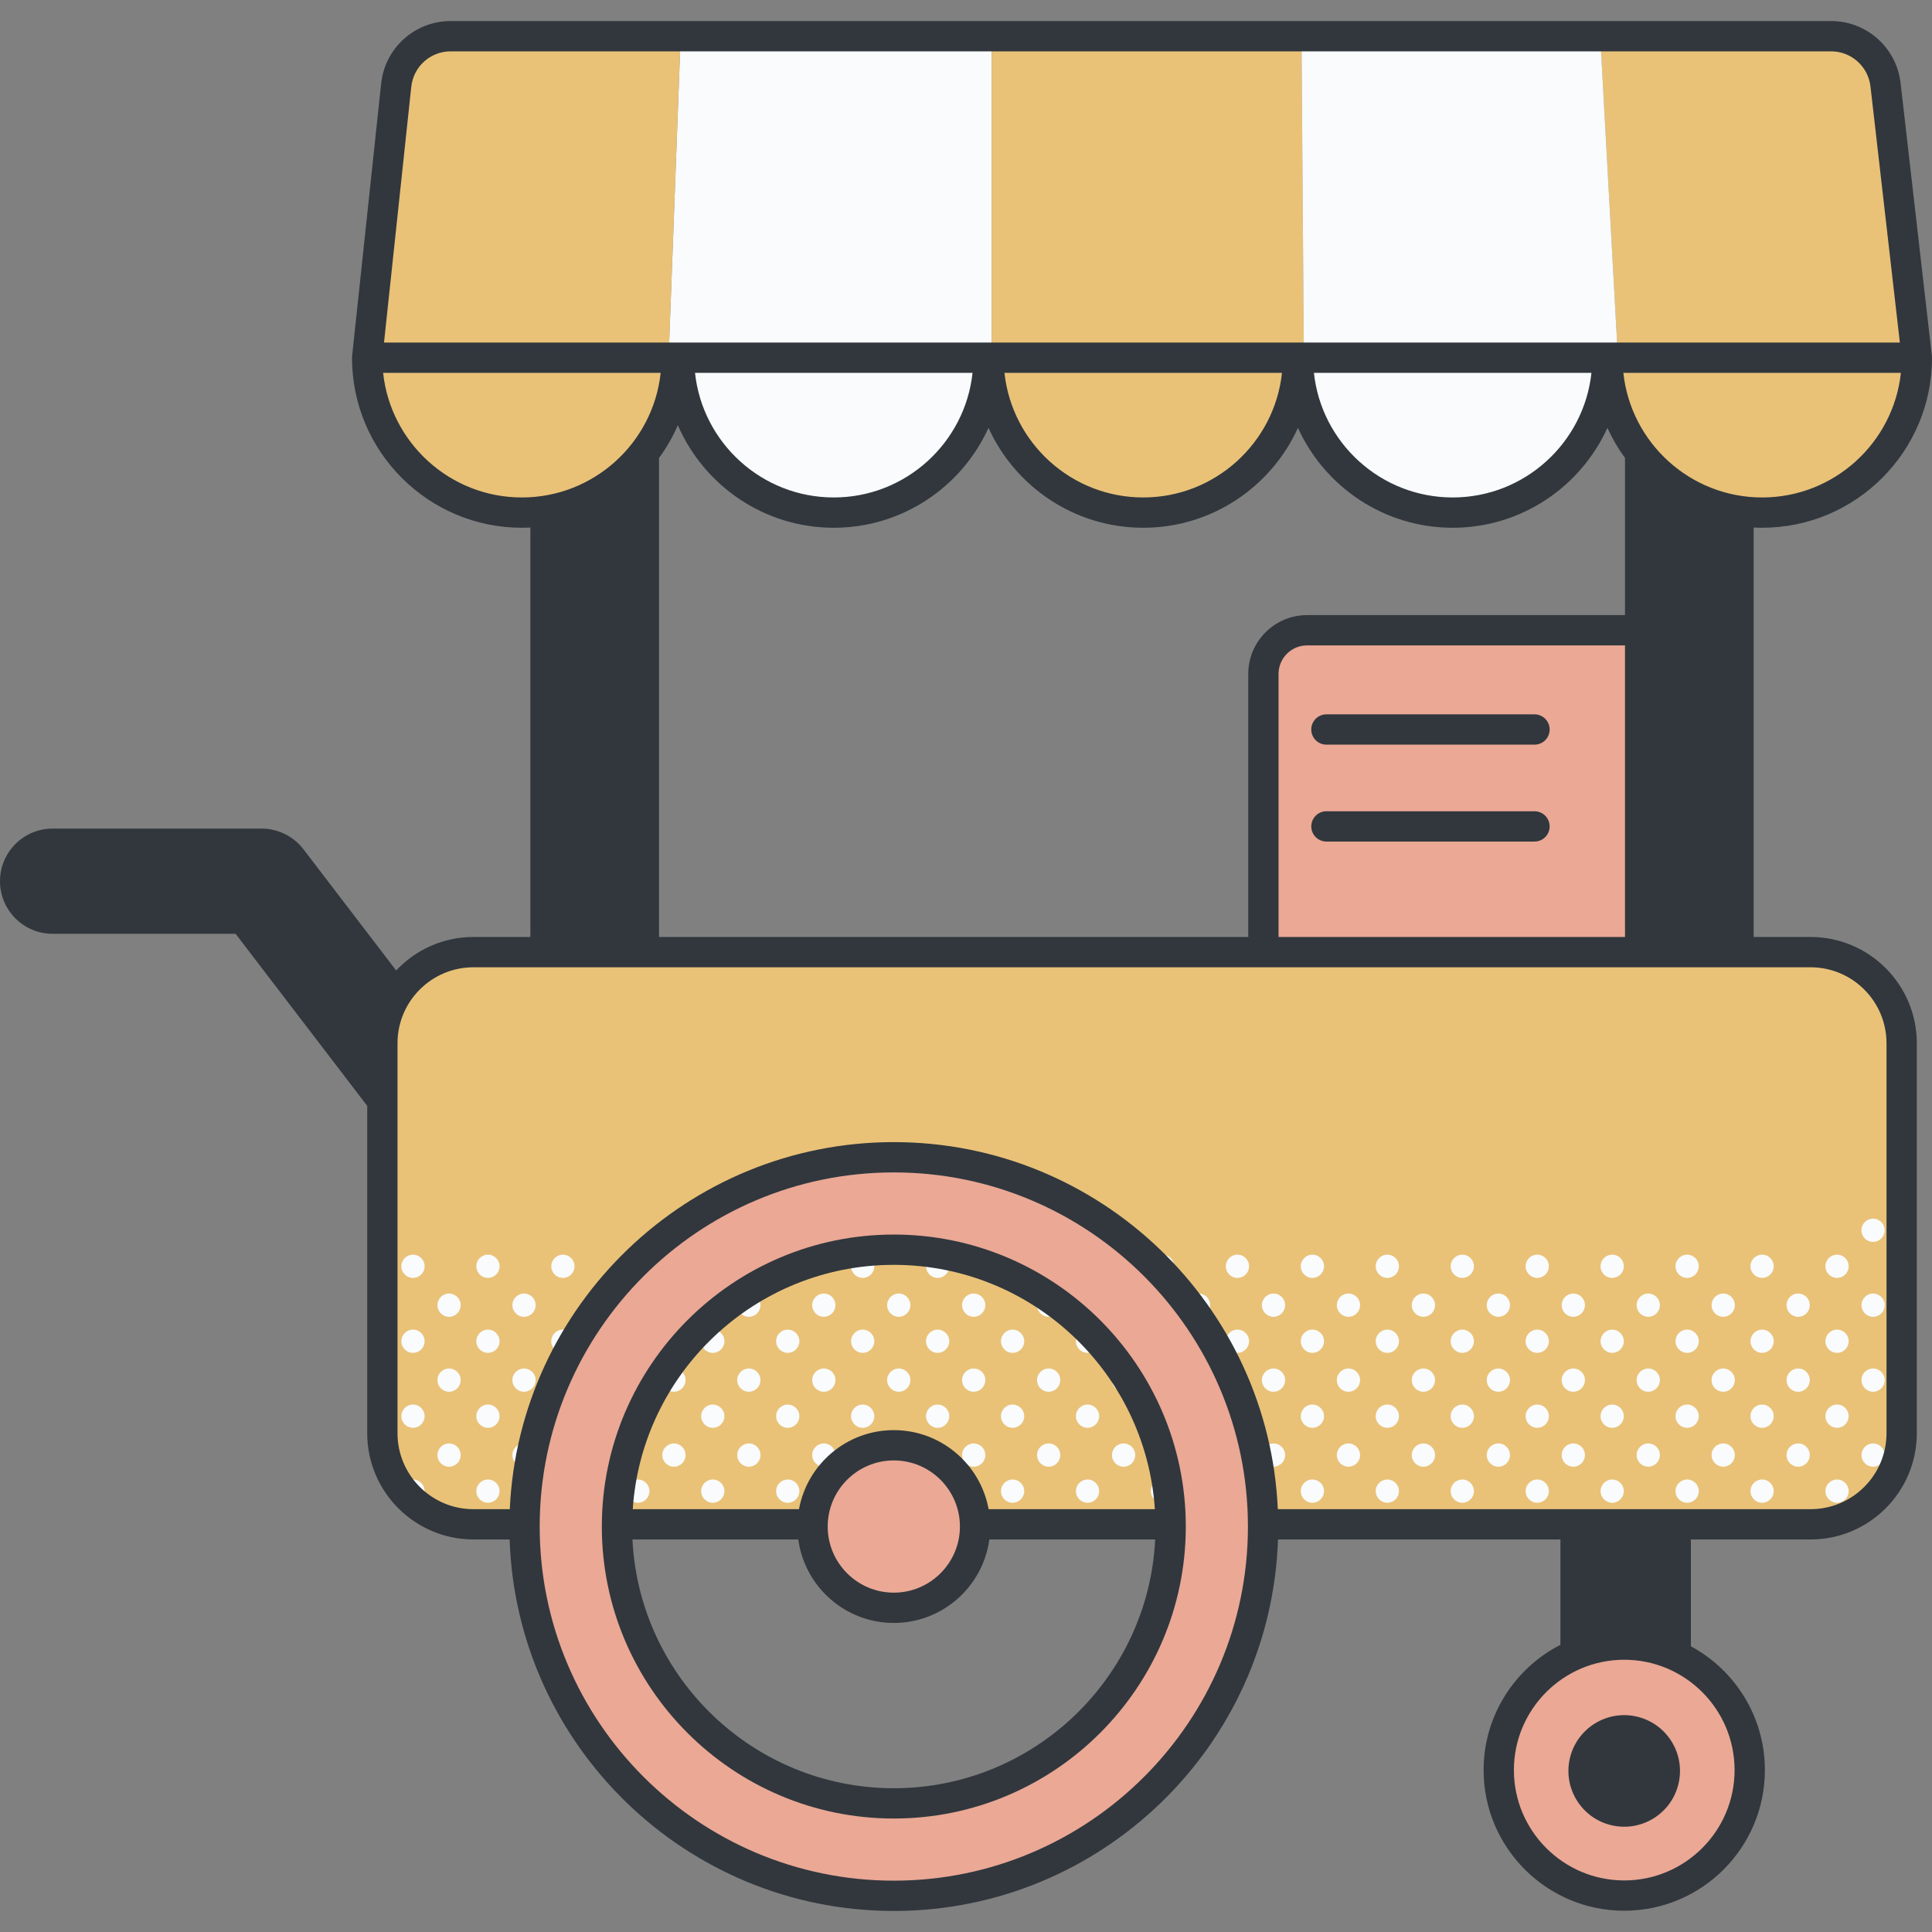 <svg id="Capa_1" enable-background="new 0 0 510.225 510.225" height="512" viewBox="0 0 510.225 510.225" width="512" xmlns="http://www.w3.org/2000/svg"><rect x="0" y="0" width="510.225" height="510.225" fill="#808080" stroke="none"/><g><path d="m432.807 260.007h-87.621c-6.368 0-11.529-5.162-11.529-11.529v-70.506c0-6.367 5.162-11.529 11.529-11.529h87.622c6.367 0 11.529 5.162 11.529 11.529v70.506c-.001 6.367-5.163 11.529-11.53 11.529z" fill="#eaa895"/><path d="m478.163 402.56h-353.133c-13.281 0-24.048-10.767-24.048-24.048v-103.014c0-13.281 10.767-24.048 24.048-24.048h353.133c13.281 0 24.048 10.767 24.048 24.048v103.014c0 13.282-10.767 24.048-24.048 24.048z" fill="#e9c278"/><g fill="#f9fbfc"><path d="m494.673 341.615c-1.696 0-3.07 1.375-3.07 3.07 0 1.696 1.375 3.07 3.07 3.07 1.696 0 3.07-1.375 3.07-3.07.001-1.695-1.374-3.07-3.07-3.07z"/><path d="m494.673 361.408c-1.696 0-3.07 1.375-3.07 3.07s1.375 3.07 3.07 3.07c1.696 0 3.07-1.375 3.07-3.07.001-1.695-1.374-3.07-3.07-3.07z"/><path d="m494.673 381.202c-1.696 0-3.07 1.375-3.07 3.07 0 1.696 1.375 3.07 3.07 3.07 1.696 0 3.07-1.375 3.07-3.07.001-1.695-1.374-3.07-3.07-3.07z"/><path d="m485.149 331.345c-1.696 0-3.07 1.375-3.07 3.07 0 1.696 1.375 3.07 3.07 3.07 1.696 0 3.07-1.375 3.07-3.07.001-1.695-1.374-3.07-3.07-3.07z"/><path d="m494.657 321.837c-1.696 0-3.07 1.374-3.07 3.07s1.375 3.07 3.07 3.07c1.696 0 3.07-1.375 3.07-3.07.001-1.695-1.374-3.07-3.07-3.07z"/><path d="m474.88 341.615c-1.696 0-3.07 1.375-3.07 3.07 0 1.696 1.374 3.07 3.07 3.07s3.07-1.375 3.07-3.07-1.374-3.07-3.07-3.07z"/><circle cx="485.149" cy="354.209" r="3.07"/><path d="m474.88 367.549c1.696 0 3.07-1.375 3.07-3.07 0-1.696-1.374-3.07-3.07-3.07s-3.07 1.375-3.07 3.07 1.374 3.07 3.07 3.07z"/><path d="m485.149 370.933c-1.696 0-3.07 1.375-3.07 3.07 0 1.696 1.375 3.07 3.07 3.07 1.696 0 3.07-1.375 3.07-3.07.001-1.696-1.374-3.07-3.07-3.07z"/><path d="m474.88 387.343c1.696 0 3.07-1.375 3.07-3.07s-1.374-3.07-3.07-3.07-3.07 1.375-3.07 3.07 1.374 3.07 3.07 3.07z"/><circle cx="485.149" cy="393.797" r="3.07"/><path d="m465.356 337.486c1.696 0 3.07-1.375 3.07-3.07s-1.375-3.07-3.07-3.07c-1.696 0-3.07 1.375-3.07 3.07-.001 1.695 1.374 3.07 3.07 3.07z"/><circle cx="455.086" cy="344.685" r="3.07"/><circle cx="465.356" cy="354.209" r="3.07"/><circle cx="455.086" cy="364.479" r="3.07"/><path d="m465.356 377.073c1.696 0 3.07-1.375 3.07-3.07s-1.375-3.07-3.07-3.07c-1.696 0-3.07 1.375-3.07 3.07-.001 1.695 1.374 3.07 3.07 3.07z"/><circle cx="455.086" cy="384.272" r="3.07"/><circle cx="465.356" cy="393.797" r="3.07"/><path d="m445.562 337.486c1.696 0 3.07-1.375 3.07-3.07s-1.375-3.07-3.07-3.07-3.07 1.375-3.07 3.07 1.374 3.07 3.07 3.07z"/><circle cx="435.292" cy="344.685" r="3.07"/><circle cx="445.562" cy="354.209" r="3.07"/><circle cx="435.292" cy="364.479" r="3.07"/><path d="m445.562 377.073c1.696 0 3.07-1.375 3.07-3.07s-1.375-3.07-3.07-3.07-3.07 1.375-3.07 3.07 1.374 3.07 3.07 3.07z"/><circle cx="435.292" cy="384.272" r="3.07"/><circle cx="445.562" cy="393.797" r="3.07"/><path d="m425.768 337.486c1.696 0 3.07-1.375 3.07-3.07s-1.374-3.07-3.07-3.07c-1.695 0-3.07 1.375-3.07 3.07s1.375 3.07 3.07 3.07z"/><path d="m415.499 347.755c1.696 0 3.07-1.375 3.07-3.07s-1.375-3.07-3.07-3.07c-1.696 0-3.07 1.375-3.07 3.07 0 1.696 1.374 3.07 3.07 3.07z"/><path d="m425.768 357.28c1.696 0 3.07-1.375 3.07-3.07s-1.374-3.07-3.07-3.07c-1.695 0-3.07 1.375-3.07 3.07s1.375 3.07 3.07 3.07z"/><path d="m415.499 367.549c1.696 0 3.07-1.375 3.07-3.07 0-1.696-1.375-3.07-3.07-3.07-1.696 0-3.07 1.375-3.07 3.07s1.374 3.07 3.07 3.07z"/><path d="m425.768 377.073c1.696 0 3.07-1.375 3.07-3.07s-1.374-3.07-3.07-3.07c-1.695 0-3.07 1.375-3.07 3.07s1.375 3.07 3.07 3.07z"/><path d="m415.499 387.343c1.696 0 3.07-1.375 3.07-3.07s-1.375-3.07-3.07-3.07c-1.696 0-3.07 1.375-3.07 3.07s1.374 3.07 3.07 3.07z"/><path d="m425.768 396.867c1.696 0 3.07-1.375 3.07-3.07s-1.374-3.07-3.07-3.07c-1.695 0-3.07 1.375-3.07 3.07s1.375 3.07 3.07 3.07z"/><path d="m405.975 337.486c1.696 0 3.07-1.375 3.07-3.07s-1.375-3.07-3.07-3.07c-1.696 0-3.07 1.375-3.07 3.07-.001 1.695 1.374 3.07 3.07 3.07z"/><path d="m395.705 347.755c1.696 0 3.07-1.375 3.07-3.07s-1.375-3.07-3.07-3.07c-1.696 0-3.07 1.375-3.07 3.07 0 1.696 1.374 3.07 3.07 3.07z"/><circle cx="405.975" cy="354.209" r="3.07"/><path d="m395.705 367.549c1.696 0 3.07-1.375 3.07-3.07 0-1.696-1.375-3.07-3.07-3.07-1.696 0-3.07 1.375-3.07 3.07s1.374 3.07 3.07 3.07z"/><path d="m405.975 377.073c1.696 0 3.07-1.375 3.07-3.07s-1.375-3.07-3.07-3.07c-1.696 0-3.07 1.375-3.07 3.07-.001 1.695 1.374 3.07 3.07 3.07z"/><path d="m395.705 387.343c1.696 0 3.07-1.375 3.07-3.07s-1.375-3.07-3.07-3.07c-1.696 0-3.07 1.375-3.07 3.07s1.374 3.07 3.07 3.07z"/><circle cx="405.975" cy="393.797" r="3.07"/><path d="m386.181 337.486c1.696 0 3.07-1.375 3.07-3.07s-1.375-3.07-3.07-3.07-3.07 1.375-3.07 3.07 1.374 3.07 3.07 3.07z"/><path d="m375.911 347.755c1.696 0 3.07-1.375 3.07-3.07s-1.375-3.07-3.07-3.07c-1.696 0-3.07 1.375-3.07 3.07 0 1.696 1.375 3.07 3.07 3.07z"/><circle cx="386.181" cy="354.209" r="3.07"/><path d="m375.911 367.549c1.696 0 3.07-1.375 3.07-3.07 0-1.696-1.375-3.07-3.07-3.07-1.696 0-3.07 1.375-3.07 3.07s1.375 3.07 3.07 3.07z"/><path d="m386.181 377.073c1.696 0 3.07-1.375 3.07-3.07s-1.375-3.07-3.07-3.07-3.07 1.375-3.07 3.07 1.374 3.07 3.07 3.07z"/><path d="m375.911 387.343c1.696 0 3.07-1.375 3.07-3.07s-1.375-3.07-3.07-3.07c-1.696 0-3.07 1.375-3.07 3.07s1.375 3.07 3.07 3.07z"/><circle cx="386.181" cy="393.797" r="3.07"/><path d="m366.387 337.486c1.696 0 3.07-1.375 3.07-3.07s-1.375-3.07-3.07-3.07-3.07 1.375-3.07 3.07 1.374 3.07 3.07 3.07z"/><circle cx="356.118" cy="344.685" r="3.07"/><path d="m366.387 357.28c1.696 0 3.07-1.375 3.07-3.07s-1.375-3.07-3.07-3.07-3.07 1.375-3.07 3.07 1.374 3.07 3.07 3.07z"/><circle cx="356.118" cy="364.479" r="3.07"/><path d="m366.387 377.073c1.696 0 3.07-1.375 3.07-3.07s-1.375-3.07-3.07-3.07-3.07 1.375-3.07 3.07 1.374 3.07 3.07 3.07z"/><circle cx="356.118" cy="384.272" r="3.07"/><path d="m366.387 396.867c1.696 0 3.07-1.375 3.07-3.07s-1.375-3.07-3.07-3.07-3.07 1.375-3.07 3.07 1.374 3.07 3.07 3.07z"/><path d="m346.594 337.486c1.696 0 3.07-1.375 3.07-3.07s-1.375-3.07-3.07-3.07c-1.696 0-3.07 1.375-3.07 3.07-.001 1.695 1.374 3.07 3.07 3.07z"/><circle cx="336.324" cy="344.685" r="3.07"/><path d="m346.594 357.28c1.696 0 3.07-1.375 3.07-3.07s-1.375-3.07-3.07-3.07c-1.696 0-3.07 1.375-3.07 3.07s1.374 3.07 3.07 3.07z"/><circle cx="336.324" cy="364.479" r="3.07"/><path d="m346.594 377.073c1.696 0 3.07-1.375 3.07-3.07s-1.375-3.07-3.07-3.07c-1.696 0-3.07 1.375-3.07 3.07-.001 1.695 1.374 3.07 3.07 3.07z"/><circle cx="336.324" cy="384.272" r="3.07"/><path d="m346.594 396.867c1.696 0 3.07-1.375 3.07-3.07s-1.375-3.07-3.07-3.07c-1.696 0-3.07 1.375-3.07 3.07s1.374 3.07 3.07 3.07z"/><path d="m326.8 337.486c1.696 0 3.07-1.375 3.07-3.07s-1.375-3.07-3.07-3.07c-1.696 0-3.07 1.375-3.07 3.07s1.374 3.07 3.07 3.07z"/><circle cx="316.53" cy="344.685" r="3.07"/><path d="m326.8 357.28c1.696 0 3.07-1.375 3.07-3.07s-1.375-3.07-3.07-3.07c-1.696 0-3.07 1.375-3.07 3.07s1.374 3.07 3.07 3.07z"/><path d="m307.006 337.486c1.696 0 3.07-1.375 3.07-3.07s-1.375-3.07-3.07-3.07c-1.696 0-3.07 1.375-3.07 3.07s1.375 3.07 3.07 3.07z"/><path d="m296.737 367.549c1.696 0 3.07-1.375 3.07-3.07 0-1.696-1.375-3.07-3.07-3.07-1.696 0-3.07 1.375-3.07 3.07-.001 1.695 1.374 3.07 3.07 3.07z"/><path d="m307.006 377.073c1.696 0 3.07-1.375 3.07-3.07s-1.375-3.07-3.07-3.07c-1.696 0-3.07 1.375-3.07 3.07s1.375 3.07 3.07 3.07z"/><path d="m296.737 387.343c1.696 0 3.07-1.375 3.07-3.07s-1.375-3.07-3.07-3.07c-1.696 0-3.07 1.375-3.07 3.07-.001 1.695 1.374 3.07 3.07 3.07z"/><path d="m307.006 396.867c1.696 0 3.07-1.375 3.07-3.07s-1.375-3.07-3.07-3.07c-1.696 0-3.07 1.375-3.07 3.07s1.375 3.07 3.07 3.07z"/><path d="m276.943 347.755c1.696 0 3.07-1.375 3.07-3.07s-1.374-3.07-3.07-3.07-3.07 1.375-3.07 3.07c0 1.696 1.374 3.07 3.07 3.07z"/><path d="m287.212 357.28c1.696 0 3.07-1.375 3.07-3.07s-1.375-3.07-3.07-3.07c-1.696 0-3.07 1.375-3.07 3.07s1.375 3.07 3.07 3.07z"/><path d="m276.943 367.549c1.696 0 3.07-1.375 3.07-3.07 0-1.696-1.374-3.07-3.07-3.07s-3.07 1.375-3.07 3.07 1.374 3.07 3.07 3.07z"/><path d="m287.212 377.073c1.696 0 3.07-1.375 3.07-3.07s-1.375-3.07-3.07-3.07c-1.696 0-3.07 1.375-3.07 3.07s1.375 3.07 3.07 3.07z"/><path d="m276.943 387.343c1.696 0 3.07-1.375 3.07-3.07s-1.374-3.07-3.07-3.07-3.07 1.375-3.07 3.07 1.374 3.07 3.07 3.07z"/><path d="m287.212 396.867c1.696 0 3.07-1.375 3.07-3.07s-1.375-3.07-3.07-3.07c-1.696 0-3.07 1.375-3.07 3.07s1.375 3.07 3.07 3.07z"/><path d="m267.419 337.486c1.696 0 3.07-1.375 3.07-3.07s-1.375-3.07-3.07-3.07c-1.696 0-3.07 1.375-3.07 3.07-.001 1.695 1.374 3.07 3.07 3.07z"/><path d="m257.149 347.755c1.696 0 3.07-1.375 3.07-3.07s-1.374-3.07-3.07-3.07-3.07 1.375-3.07 3.07c0 1.696 1.375 3.07 3.07 3.07z"/><path d="m267.419 357.28c1.696 0 3.07-1.375 3.07-3.07s-1.375-3.07-3.07-3.07c-1.696 0-3.07 1.375-3.07 3.07s1.374 3.07 3.07 3.07z"/><path d="m257.149 367.549c1.696 0 3.07-1.375 3.07-3.07 0-1.696-1.374-3.07-3.07-3.07s-3.07 1.375-3.07 3.07 1.375 3.07 3.07 3.07z"/><path d="m267.419 377.073c1.696 0 3.07-1.375 3.07-3.07s-1.375-3.07-3.07-3.07c-1.696 0-3.07 1.375-3.07 3.07-.001 1.695 1.374 3.07 3.07 3.07z"/><path d="m257.149 387.343c1.696 0 3.07-1.375 3.07-3.07s-1.374-3.07-3.07-3.07-3.07 1.375-3.07 3.07 1.375 3.07 3.07 3.07z"/><path d="m267.419 396.867c1.696 0 3.07-1.375 3.07-3.07s-1.375-3.07-3.07-3.07c-1.696 0-3.07 1.375-3.07 3.07s1.374 3.07 3.07 3.07z"/><path d="m247.625 337.486c1.696 0 3.07-1.375 3.07-3.07s-1.375-3.07-3.07-3.07c-1.696 0-3.07 1.375-3.07 3.07s1.374 3.07 3.07 3.07z"/><path d="m237.356 347.755c1.696 0 3.07-1.375 3.07-3.07s-1.375-3.07-3.07-3.07c-1.696 0-3.07 1.375-3.07 3.07-.001 1.696 1.374 3.07 3.07 3.07z"/><circle cx="247.625" cy="354.209" r="3.07"/><path d="m237.356 367.549c1.696 0 3.07-1.375 3.07-3.07 0-1.696-1.375-3.07-3.07-3.07-1.696 0-3.07 1.375-3.07 3.07-.001 1.695 1.374 3.07 3.07 3.07z"/><path d="m247.625 377.073c1.696 0 3.07-1.375 3.07-3.07s-1.375-3.07-3.07-3.07c-1.696 0-3.07 1.375-3.07 3.07s1.374 3.07 3.07 3.07z"/><path d="m227.831 337.486c1.696 0 3.07-1.375 3.07-3.07s-1.375-3.07-3.07-3.07-3.07 1.375-3.07 3.07 1.375 3.07 3.07 3.07z"/><path d="m217.562 347.755c1.696 0 3.07-1.375 3.07-3.07s-1.375-3.07-3.07-3.07c-1.696 0-3.07 1.375-3.07 3.07 0 1.696 1.374 3.07 3.07 3.07z"/><circle cx="227.831" cy="354.209" r="3.07"/><path d="m217.562 367.549c1.696 0 3.07-1.375 3.07-3.07 0-1.696-1.375-3.07-3.07-3.07-1.696 0-3.07 1.375-3.07 3.07s1.374 3.07 3.07 3.07z"/><path d="m227.831 377.073c1.696 0 3.07-1.375 3.07-3.07s-1.375-3.07-3.07-3.07-3.07 1.375-3.07 3.07 1.375 3.07 3.07 3.07z"/><path d="m217.562 387.343c1.696 0 3.07-1.375 3.07-3.07s-1.375-3.07-3.07-3.07c-1.696 0-3.07 1.375-3.07 3.07s1.374 3.07 3.07 3.07z"/><path d="m197.768 347.755c1.696 0 3.07-1.375 3.07-3.07s-1.375-3.07-3.07-3.07c-1.696 0-3.07 1.375-3.07 3.07 0 1.696 1.375 3.07 3.07 3.07z"/><circle cx="208.038" cy="354.209" r="3.07"/><path d="m197.768 367.549c1.696 0 3.07-1.375 3.07-3.07 0-1.696-1.375-3.07-3.07-3.07-1.696 0-3.07 1.375-3.07 3.07s1.375 3.07 3.07 3.07z"/><path d="m208.038 377.073c1.696 0 3.07-1.375 3.07-3.07s-1.375-3.07-3.07-3.07c-1.696 0-3.07 1.375-3.07 3.07-.001 1.695 1.374 3.07 3.07 3.07z"/><path d="m197.768 387.343c1.696 0 3.07-1.375 3.07-3.07s-1.375-3.07-3.07-3.07c-1.696 0-3.07 1.375-3.07 3.07s1.375 3.07 3.07 3.07z"/><circle cx="208.038" cy="393.797" r="3.07"/><path d="m188.244 357.28c1.696 0 3.07-1.375 3.07-3.07s-1.375-3.07-3.07-3.07c-1.696 0-3.07 1.375-3.07 3.07s1.374 3.07 3.07 3.07z"/><path d="m177.975 367.549c1.696 0 3.07-1.375 3.07-3.07 0-1.696-1.375-3.07-3.07-3.07-1.696 0-3.07 1.375-3.07 3.07-.001 1.695 1.374 3.07 3.07 3.07z"/><path d="m188.244 377.073c1.696 0 3.07-1.375 3.07-3.07s-1.375-3.07-3.07-3.07c-1.696 0-3.07 1.375-3.07 3.07s1.374 3.07 3.07 3.07z"/><path d="m177.975 387.343c1.696 0 3.07-1.375 3.07-3.07s-1.375-3.07-3.07-3.07c-1.696 0-3.07 1.375-3.07 3.07-.001 1.695 1.374 3.07 3.07 3.07z"/><path d="m188.244 396.867c1.696 0 3.07-1.375 3.07-3.07s-1.375-3.07-3.07-3.07c-1.696 0-3.07 1.375-3.07 3.07s1.374 3.07 3.07 3.07z"/><path d="m168.45 396.867c1.696 0 3.07-1.375 3.07-3.07s-1.375-3.07-3.07-3.07c-1.696 0-3.07 1.375-3.07 3.07s1.375 3.07 3.07 3.07z"/><path d="m148.657 337.486c1.696 0 3.07-1.375 3.07-3.07s-1.375-3.07-3.07-3.07c-1.696 0-3.07 1.375-3.07 3.07-.001 1.695 1.374 3.07 3.07 3.07z"/><path d="m138.387 347.755c1.696 0 3.07-1.375 3.07-3.07s-1.374-3.07-3.07-3.07-3.07 1.375-3.07 3.07c0 1.696 1.375 3.07 3.07 3.07z"/><circle cx="148.657" cy="354.209" r="3.07"/><path d="m138.387 367.549c1.696 0 3.07-1.375 3.07-3.07 0-1.696-1.374-3.07-3.07-3.07s-3.07 1.375-3.07 3.07 1.375 3.07 3.07 3.07z"/><path d="m138.387 387.343c1.696 0 3.07-1.375 3.07-3.07s-1.374-3.07-3.07-3.07-3.07 1.375-3.07 3.07 1.375 3.07 3.07 3.07z"/><path d="m128.863 337.486c1.696 0 3.07-1.375 3.07-3.07s-1.375-3.07-3.07-3.07c-1.696 0-3.07 1.375-3.07 3.07s1.374 3.07 3.07 3.07z"/><path d="m118.593 341.615c-1.696 0-3.07 1.375-3.07 3.07 0 1.696 1.375 3.07 3.07 3.07 1.696 0 3.07-1.375 3.07-3.07.001-1.695-1.374-3.07-3.07-3.07z"/><circle cx="128.863" cy="354.209" r="3.07"/><path d="m118.593 367.549c1.696 0 3.07-1.375 3.07-3.07 0-1.696-1.375-3.07-3.07-3.07-1.696 0-3.07 1.375-3.07 3.07s1.375 3.07 3.07 3.07z"/><path d="m128.863 377.073c1.696 0 3.07-1.375 3.07-3.07s-1.375-3.07-3.07-3.07c-1.696 0-3.07 1.375-3.07 3.07s1.374 3.07 3.07 3.07z"/><path d="m118.593 387.343c1.696 0 3.07-1.375 3.07-3.07s-1.375-3.07-3.07-3.07c-1.696 0-3.07 1.375-3.07 3.07s1.375 3.07 3.07 3.07z"/><circle cx="128.863" cy="393.797" r="3.07"/><path d="m109.069 331.345c-1.696 0-3.07 1.375-3.07 3.07 0 1.696 1.375 3.07 3.07 3.07s3.07-1.375 3.07-3.07c.001-1.695-1.374-3.07-3.07-3.07z"/><circle cx="109.069" cy="354.209" r="3.07"/><path d="m109.069 370.933c-1.696 0-3.07 1.375-3.07 3.07 0 1.696 1.375 3.07 3.07 3.07s3.07-1.375 3.07-3.07c.001-1.696-1.374-3.07-3.07-3.07z"/><path d="m109.315 396.842c1.578-.127 2.824-1.434 2.824-3.045 0-1.696-1.375-3.07-3.07-3.07-1.565 0-2.843 1.176-3.032 2.69.977 1.248 2.075 2.395 3.278 3.425z"/></g><g fill="#eaa895"><path d="m236.048 305.623c-53.86 0-97.522 43.662-97.522 97.522s43.662 97.522 97.522 97.522 97.522-43.662 97.522-97.522-43.662-97.522-97.522-97.522zm0 170.633c-40.378 0-73.11-32.733-73.11-73.111s32.733-73.11 73.11-73.11 73.111 32.732 73.111 73.11c-.001 40.378-32.733 73.111-73.111 73.111z"/><circle cx="236.048" cy="403.145" r="21.46"/><ellipse cx="428.949" cy="467.467" rx="33.141" ry="33.141" transform="matrix(.23 -.973 .973 .23 -124.565 777.539)"/></g><ellipse cx="428.949" cy="467.467" fill="#31373d" rx="14.734" ry="14.734" transform="matrix(.23 -.973 .973 .23 -124.565 777.539)"/><path d="m178.691 94.515c0 22.567-18.294 40.862-40.862 40.862-22.567 0-40.862-18.294-40.862-40.862" fill="#e9c278"/><path d="m261.056 94.515c0 22.567-18.294 40.862-40.861 40.862s-40.862-18.294-40.862-40.862" fill="#f9fbfc"/><path d="m342.779 94.515c0 22.567-18.294 40.862-40.862 40.862-22.567 0-40.862-18.294-40.862-40.862" fill="#e9c278"/><path d="m424.502 94.515c0 22.567-18.294 40.862-40.862 40.862-22.567 0-40.862-18.294-40.862-40.862" fill="#f9fbfc"/><path d="m506.225 94.515c0 22.567-18.294 40.862-40.862 40.862-22.567 0-40.861-18.294-40.861-40.862" fill="#e9c278"/><path d="m179.758 9.557-3.184 84.914h85.316v-84.914z" fill="#f9fbfc"/><path d="m261.89 9.557v84.914h82.447l-.624-84.914z" fill="#e9c278"/><path d="m484.806 9.557h-62.202l4.68 84.914h78.941l-8.413-73.315c-.758-6.609-6.353-11.599-13.006-11.599z" fill="#e9c278"/><path d="m343.713 9.557.624 84.914h82.948l-4.681-84.914z" fill="#f9fbfc"/><path d="m104.699 21.908-7.732 72.563h79.607l3.184-84.914h-61.322c-7.063 0-12.988 5.328-13.737 12.351z" fill="#e9c278"/><g fill="#31373d"><path d="m478.163 247.449h-15.039v-108.135c.743.037 1.488.062 2.24.062 24.737 0 44.861-20.125 44.861-44.861 0-.081-.019-.155-.024-.235-.004-.088.008-.176-.002-.265l-8.272-72.091c-1.071-9.33-8.96-16.366-18.353-16.366h-364.546c-9.468 0-17.365 7.1-18.369 16.515l-7.669 71.974c-.009.083.003.164 0 .247-.004.074-.022.145-.022.221 0 24.736 20.124 44.861 44.861 44.861.752 0 1.497-.025 2.24-.062v108.135h-15.039c-8.038 0-15.292 3.404-20.41 8.84l-24.49-32.016c-2.613-3.414-6.739-5.452-11.037-5.452h-55.196c-7.663.001-13.897 6.235-13.897 13.897 0 7.663 6.234 13.897 13.897 13.897h48.329l34.756 45.437v86.46c0 15.466 12.582 28.049 28.048 28.049h9.56c1.808 54.404 46.622 98.107 101.458 98.107s99.65-43.702 101.458-98.107h74.59v27.825c-12.029 6.153-20.289 18.667-20.289 33.081 0 20.479 16.662 37.141 37.141 37.141 20.48 0 37.142-16.661 37.142-37.141 0-14.116-7.916-26.416-19.542-32.698v-28.208h31.615c15.466 0 28.048-12.583 28.048-28.049v-103.015c0-15.466-12.582-28.048-28.048-28.048zm-132.978-85.006c-8.563 0-15.529 6.967-15.529 15.529v69.478h-155.615v-126.5c1.961-2.68 3.635-5.581 4.97-8.663 6.897 15.92 22.757 27.089 41.183 27.089 18.15 0 33.804-10.84 40.861-26.38 7.057 15.54 22.712 26.38 40.862 26.38s33.805-10.84 40.861-26.38c7.057 15.54 22.712 26.38 40.862 26.38s33.805-10.84 40.861-26.38c1.279 2.815 2.843 5.474 4.649 7.944v41.503zm83.966 8v77.007h-91.496v-69.478c0-4.151 3.377-7.529 7.529-7.529zm-245.603-71.972h73.293c-1.98 18.471-17.658 32.905-36.646 32.905-18.99 0-34.667-14.434-36.647-32.905zm81.723 0h73.293c-1.98 18.471-17.658 32.905-36.646 32.905-18.989 0-34.667-14.434-36.647-32.905zm81.723 0h73.293c-1.98 18.471-17.658 32.905-36.646 32.905-18.989 0-34.666-14.434-36.647-32.905zm155.016 0c-1.98 18.471-17.658 32.905-36.646 32.905-18.989 0-34.666-14.434-36.647-32.905zm-393.396-75.551c.569-5.337 5.046-9.362 10.414-9.362h364.546c5.325 0 9.797 3.989 10.404 9.278l7.761 67.635h-400.323zm-7.432 75.551h73.293c-1.98 18.471-17.658 32.905-36.647 32.905-18.988 0-34.665-14.434-36.646-32.905zm134.866 398.196c-51.568 0-93.522-41.953-93.522-93.522s41.954-93.522 93.522-93.522 93.522 41.954 93.522 93.522-41.954 93.522-93.522 93.522zm222.042-29.2c0 16.068-13.073 29.141-29.142 29.141-16.068 0-29.141-13.072-29.141-29.141 0-16.068 13.073-29.142 29.141-29.142 16.069 0 29.142 13.074 29.142 29.142zm40.121-88.955c0 11.055-8.994 20.049-20.048 20.049h-140.701c-2.406-53.859-46.971-96.938-101.414-96.938s-99.007 43.078-101.414 96.938h-9.604c-11.054 0-20.048-8.994-20.048-20.049v-103.015c0-11.055 8.994-20.048 20.048-20.048h353.133c11.055 0 20.048 8.993 20.048 20.048z"/><path d="m236.048 326.035c-42.519 0-77.11 34.592-77.11 77.11s34.591 77.11 77.11 77.11 77.11-34.592 77.11-77.11-34.591-77.11-77.11-77.11zm0 146.221c-36.962 0-67.237-29.169-69.024-65.695h43.799c1.675 12.429 12.344 22.045 25.225 22.045 12.88 0 23.55-9.616 25.225-22.045h43.799c-1.787 36.527-32.062 65.695-69.024 65.695zm-17.461-69.11c0-9.628 7.833-17.461 17.461-17.461s17.46 7.833 17.46 17.461-7.833 17.46-17.46 17.46-17.461-7.832-17.461-17.46zm42.5-4.585c-2.166-11.857-12.566-20.876-25.039-20.876s-22.873 9.019-25.039 20.876h-43.902c2.37-35.976 32.376-64.525 68.941-64.525s66.571 28.549 68.941 64.525z"/></g><path d="m405.251 196.653h-54.955c-2.209 0-4-1.791-4-4s1.791-4 4-4h54.955c2.209 0 4 1.791 4 4s-1.791 4-4 4z" fill="#31373d"/><path d="m405.251 222.248h-54.955c-2.209 0-4-1.791-4-4s1.791-4 4-4h54.955c2.209 0 4 1.791 4 4s-1.791 4-4 4z" fill="#31373d"/></g></svg>